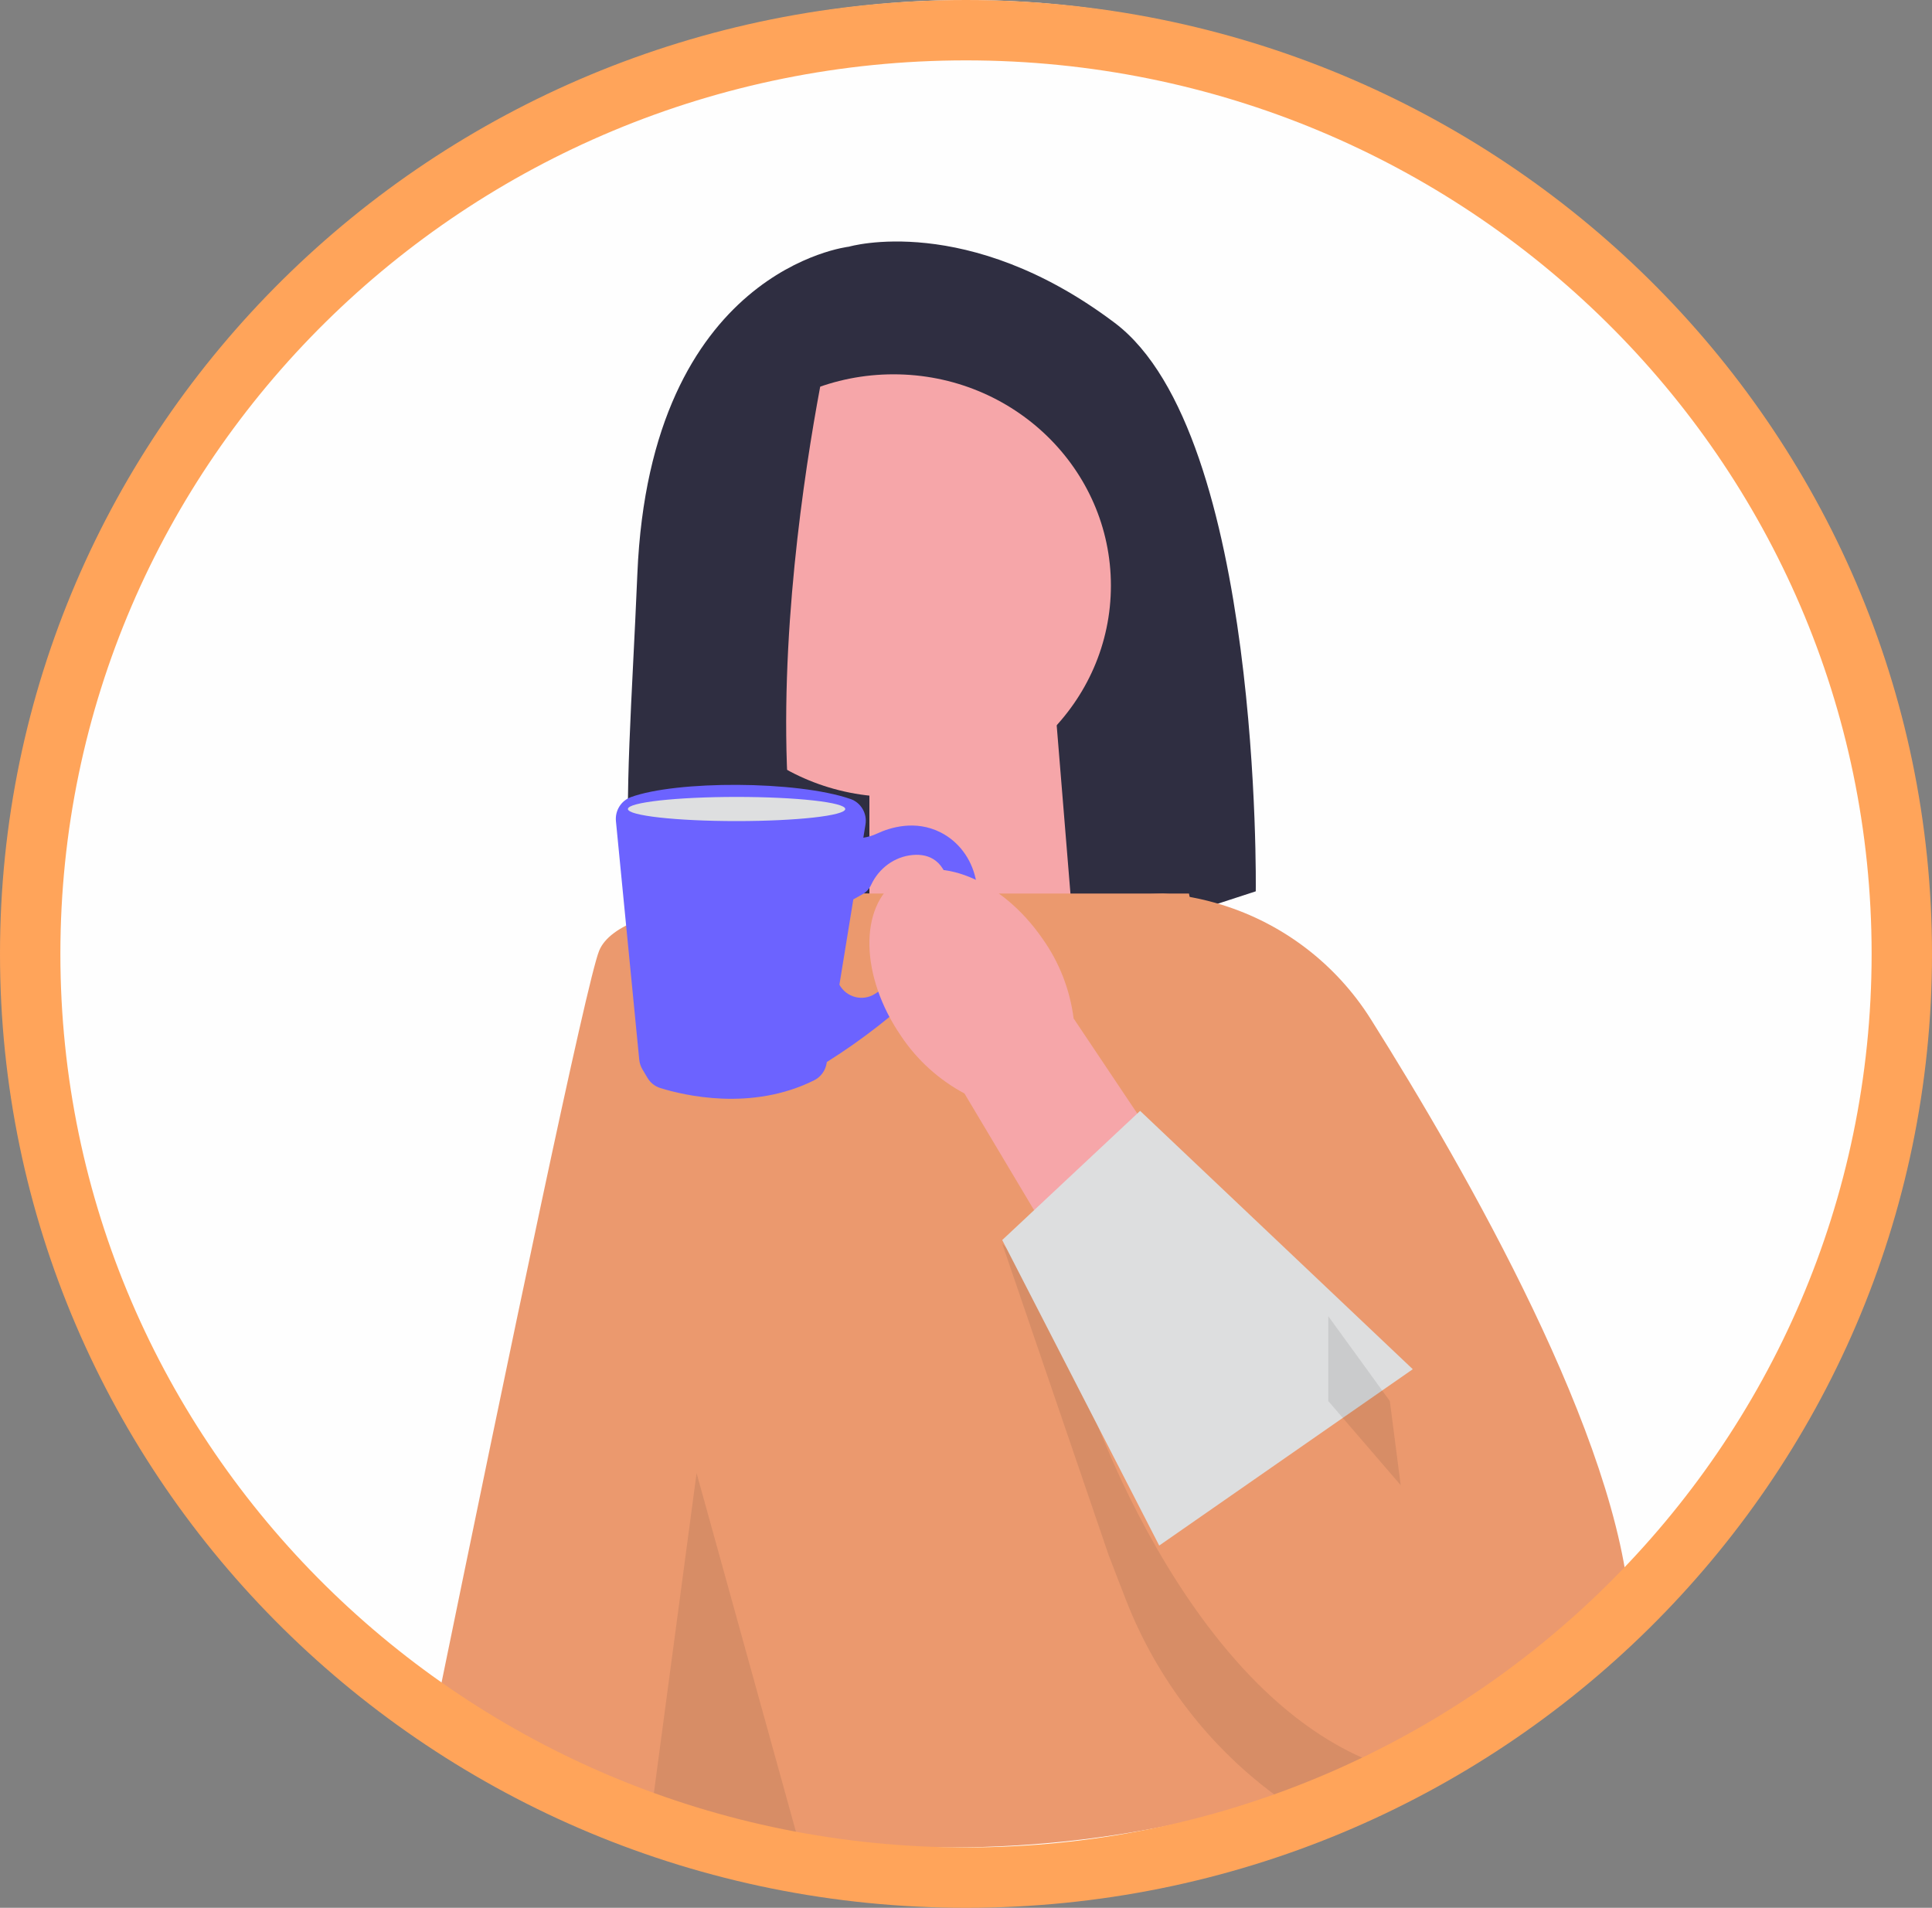 <svg width="160" height="158" viewBox="0 0 160 158" fill="none" xmlns="http://www.w3.org/2000/svg">
<rect x="0" y="0" width="160" height="158" fill="#808080" stroke="none"/>
<circle cx="80" cy="78" r="78" fill="#FEFEFE"/>
<path d="M70.296 20.431C70.296 20.431 53.845 22.271 52.784 47.519C51.901 68.557 50.093 80.284 58.729 84.671C61.816 86.24 65.445 86.377 68.743 85.306L103.997 73.817C103.997 73.817 104.528 35.947 92.321 26.742C80.115 17.538 70.299 20.431 70.299 20.431H70.296Z" fill="#2F2E41"/>
<path d="M89 78.29L72 84V59H87.423L89 78.29Z" fill="#F6A6A9"/>
<path d="M113 146.247C110.641 147.218 108.235 148.09 105.784 148.857C103.941 149.438 102.072 149.956 100.181 150.418C93.284 152.107 86.08 153 78.676 153C76.594 153 74.53 152.931 72.486 152.79C70.395 152.649 68.325 152.437 66.279 152.152C65.447 152.038 64.621 151.915 63.799 151.778C61.455 151.391 59.137 150.909 56.854 150.343C56.085 150.154 55.318 149.953 54.554 149.737C54.292 149.669 54.029 149.594 53.77 149.519C52.694 149.21 51.623 148.884 50.562 148.533C50.491 148.512 50.417 148.488 50.346 148.464C49.397 148.153 48.453 147.823 47.515 147.478C46.672 147.17 45.834 146.846 45 146.511L63.197 85.66L63.955 83.129L66.644 74.138L66.665 74.066L66.686 74H98.465L98.677 75.052L103.888 100.949L107.642 119.613L111.334 137.957L112.853 145.507L113 146.247Z" fill="#EB996E"/>
<path d="M72 74.012L69.813 82.947L69.508 84.2L69.348 84.852L59.647 124.518L53.659 149C52.558 148.694 51.463 148.369 50.377 148.021C50.305 148 50.229 147.976 50.157 147.953C49.185 147.643 48.22 147.316 47.261 146.974C46.398 146.667 45.541 146.346 44.688 146.013C41.713 144.855 38.815 143.549 36 142.109C42.284 111.432 48.591 81.269 49.617 78.743C50.066 77.633 51.324 76.782 53.029 76.127C53.52 75.937 54.051 75.764 54.609 75.607C58.269 74.577 63.152 74.199 66.814 74.066H66.851C68.311 74.015 69.575 74 70.486 74C71.397 74 72 74.015 72 74.015V74.012Z" fill="#EB996E"/>
<path d="M74 66C83.941 66 92 58.165 92 48.5C92 38.835 83.941 31 74 31C64.059 31 56 38.835 56 48.5C56 58.165 64.059 66 74 66Z" fill="#F6A6A9"/>
<path d="M68.956 27C68.956 27 59.639 66.52 70 85L55.406 81.761C55.406 81.761 49.751 38.502 61.124 30.64L68.959 27H68.956Z" fill="#2F2E41"/>
<path opacity="0.1" d="M66 152C65.149 151.888 64.304 151.767 63.462 151.632C61.062 151.252 58.69 150.777 56.354 150.221C55.566 150.035 54.782 149.838 54 149.625L55.005 142.101L57.688 122L58.895 126.354L60.006 130.364L66 152Z" fill="#272223"/>
<path opacity="0.1" d="M115.997 145.238C115.356 145.527 114.712 145.806 114.062 146.076C113.965 146.118 113.867 146.16 113.77 146.201C113.6 146.272 113.429 146.344 113.256 146.412C110.902 147.375 108.502 148.239 106.058 149C100.252 144.849 95.778 139.067 93.195 132.37L91.818 128.802L83 103L102.537 123.706L106.108 129.417L111.594 138.188L116 145.236H115.997V145.238Z" fill="#272223"/>
<path d="M134.997 133.607C129.874 137.617 124.32 141.091 118.412 143.948C117.676 144.304 116.932 144.649 116.184 144.987C116.051 145.047 115.921 145.106 115.788 145.163C115.144 145.451 114.497 145.73 113.844 146C113.522 145.875 113.203 145.742 112.887 145.602C109.646 144.177 106.751 142.009 104.196 139.476C100.763 136.063 97.95 131.983 95.743 128.128C94.656 126.231 93.717 124.387 92.922 122.706L92.91 122.679C90.768 118.127 89.708 114.777 89.708 114.777L86.857 103.008L86.074 99.78L81.619 81.403L80 74.722L82.417 74.615L89.019 74.324L96.302 74C97.98 74.128 99.617 74.442 101.191 74.935C106.246 76.495 110.642 79.826 113.528 84.412C121.463 97.024 134.17 119.27 135 133.607H134.997Z" fill="#EB996E"/>
<path d="M52.239 66.019C56.003 64.639 65.965 64.633 70.433 66.17C71.301 66.469 71.826 67.367 71.675 68.287L71.498 69.377C71.887 69.318 72.267 69.206 72.627 69.037C73.692 68.541 75.79 67.867 77.908 68.943C79.388 69.694 80.43 71.109 80.795 72.756C81.669 76.693 79.466 78.871 79.466 78.871L76.532 81.677C74.075 84.024 71.394 86.116 68.53 87.919L68.472 87.955L69.516 81.552C70.105 82.608 71.437 82.954 72.45 82.315C75.009 80.701 79.191 77.468 78.683 73.796C78.329 71.237 76.933 70.693 75.592 70.808C74.092 70.938 72.784 71.899 72.142 73.285C71.989 73.616 71.736 73.888 71.423 74.065L70.668 74.485L68.457 88.055C68.358 88.664 67.975 89.191 67.433 89.463C62.233 92.061 56.621 90.713 54.68 90.107C54.236 89.968 53.856 89.669 53.618 89.261L53.2 88.555C53.055 88.313 52.968 88.038 52.939 87.757L51.009 68.006C50.925 67.134 51.433 66.318 52.242 66.019H52.239Z" fill="#6C63FF"/>
<path d="M70 67C70 67.553 65.971 68 61 68C56.029 68 52 67.553 52 67C52 66.447 56.029 66 61 66C65.971 66 70 66.447 70 67Z" fill="#DEDFE0"/>
<path d="M74.625 85.803C71.235 80.881 71.112 75.092 74.35 72.869C77.588 70.647 82.957 72.833 86.348 77.758C87.729 79.706 88.608 81.965 88.913 84.347L103 105.387L92.662 112L79.872 90.559C77.752 89.424 75.953 87.793 74.625 85.806V85.803Z" fill="#F6A6A9"/>
<path d="M83 102.696L94.42 92L117 113.395L96.001 128L83 102.696Z" fill="#DDDEDF"/>
<path opacity="0.1" d="M115.1 116.03L116 123L110 116.03V109L115.1 116.03Z" fill="#272223"/>
<path d="M157.5 79C157.5 121.22 122.832 155.5 80 155.5C37.168 155.5 2.5 121.22 2.5 79C2.5 36.78 37.168 2.5 80 2.5C122.832 2.5 157.5 36.78 157.5 79Z" stroke="#FFA45A" stroke-width="5"/>
</svg>
